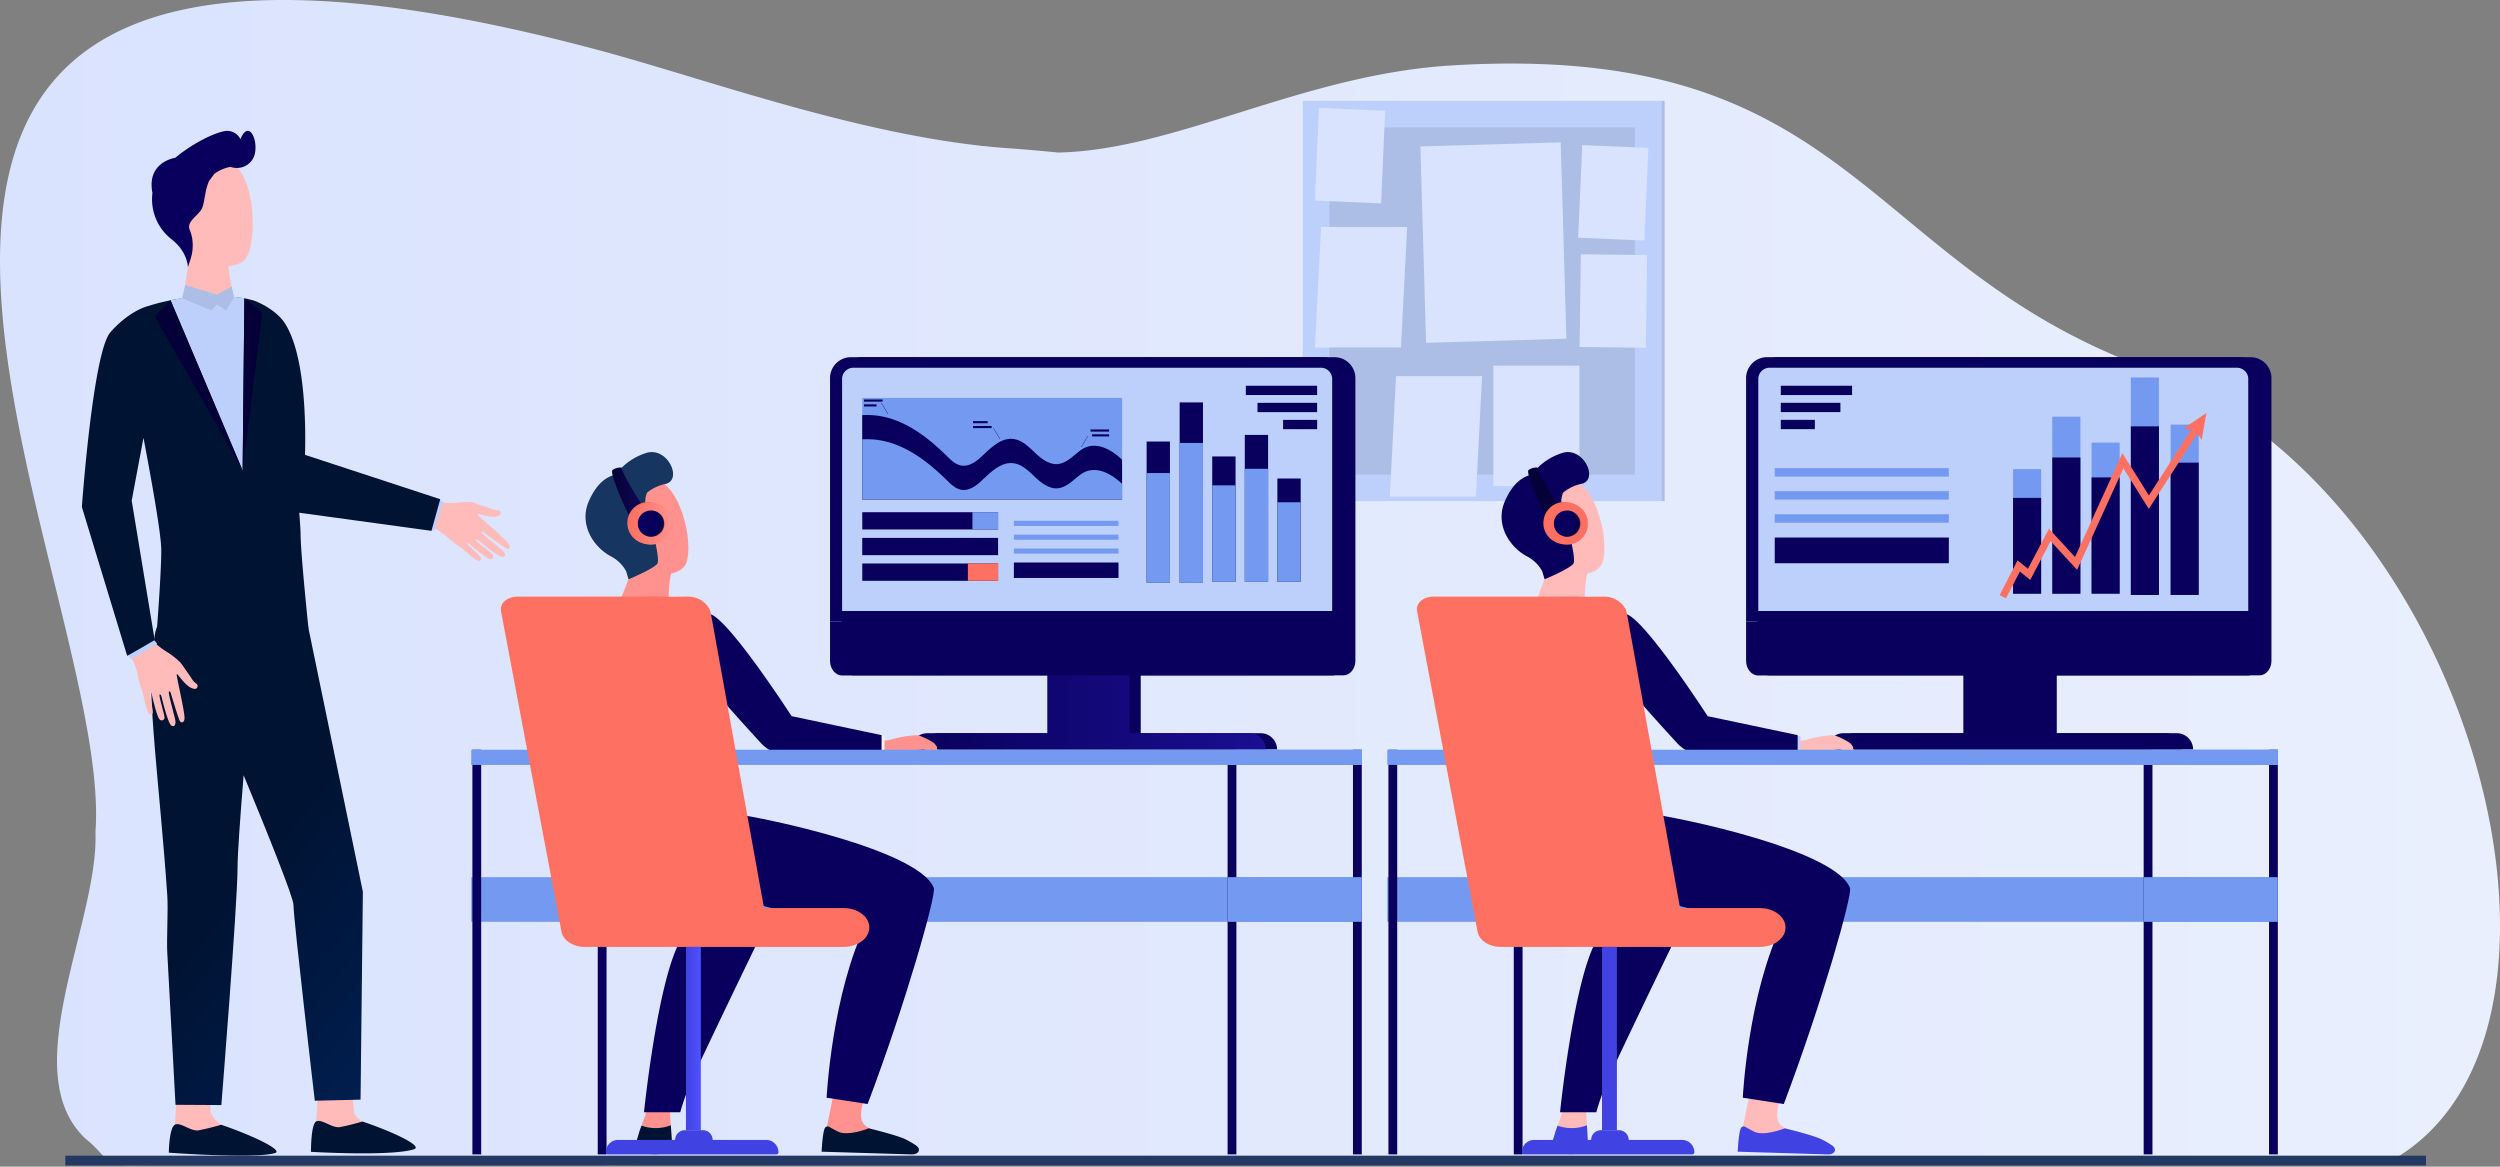 <svg width="450" height="210" fill="none" xmlns="http://www.w3.org/2000/svg">
    <rect width="100%" height="100%" fill="#808080" stroke="none"/>
    <g clip-path="url(#a)">
        <path d="M386.117 66.175C334.959 47.25 333.505 7.303 261.146 11.788c-26.851 1.666-49.422 15.21-70.679 15.671a300.85 300.85 0 0 0-9.201-.794c-25.499-1.82-54.412-12.57-73.908-17.747C-62.147-36.231 20.725 102.329 17.182 149.7c.66 16.234-14.62 43.348-1.73 55.316 3.768 2.998 3.172 4.754 7.804 4.722 24.922-.186 53.516-.372 83.57-.532a8.816 8.816 0 0 0 3.601.532c91.879-.641 228.35-1.166 320.736-1.25 39.216-23.333 13.832-120.53-45.046-142.314z" fill="url(#b)"/>
        <path d="M299.055 18.15h-64.561v72.057h64.561V18.15z" fill="#BDD0FB"/>
        <path d="M299.638 18.15h-.583v72.057h.583V18.15zM294.275 22.93h-54.996v62.492h54.996V22.93z" fill="#ADBEE6"/>
        <path d="M284.3 65.816h-15.491v21.681H284.3v-21.68z" fill="url(#c)"/>
        <path d="M250.172 89.394h15.485l1.115-21.687h-15.485l-1.115 21.687z" fill="url(#d)"/>
        <path d="M236.686 62.543h15.485l1.115-21.68H237.8l-1.114 21.68z" fill="url(#e)"/>
        <path d="m284.805 26.115-.731 16.667 11.912.522.73-16.667-11.911-.522z" fill="url(#f)"/>
        <path d="m237.414 19.42-.73 16.668 11.911.522.731-16.667-11.912-.522z" fill="url(#g)"/>
        <path d="m284.549 45.764-.221 16.681 11.922.158.221-16.681-11.922-.158z" fill="url(#h)"/>
        <path d="m280.925 25.626-25.251.731 1.024 35.345 25.252-.732-1.025-35.344z" fill="url(#i)"/>
        <path d="M155.191 64.292h85.005a3.767 3.767 0 0 1 3.774 3.774v50.844c0 1.461-.968 2.646-2.159 2.646h-36.48v10.424h21.616a2.924 2.924 0 0 1 2.066.86c.548.548.856 1.292.856 2.068h-63.876a2.924 2.924 0 0 1 2.921-2.928h21.617v-10.424h-36.948c-1.192 0-2.159-1.185-2.159-2.646V68.066a3.763 3.763 0 0 1 2.324-3.487c.457-.19.948-.287 1.443-.287z" fill="url(#j)"/>
        <path d="M166.903 131.98h21.61v-12.334h14.806v12.334h21.61a2.934 2.934 0 0 1 2.928 2.927h-63.882a2.93 2.93 0 0 1 2.928-2.927z" fill="url(#k)"/>
        <path d="M149.406 111.888V68.066a3.773 3.773 0 0 1 3.774-3.774h85.005a3.771 3.771 0 0 1 3.774 3.774v43.822h-92.553z" fill="url(#l)"/>
        <path d="M241.959 111.888v7.047c0 1.461-.968 2.646-2.159 2.646h-88.235c-1.191 0-2.159-1.185-2.159-2.646v-7.047h92.553z" fill="url(#m)"/>
        <path d="M151.578 109.985V68.181a2.01 2.01 0 0 1 .616-1.42 2.022 2.022 0 0 1 1.441-.566h84.102a2.023 2.023 0 0 1 2.056 1.986v41.804h-88.215z" fill="#BDD0FB"/>
        <path d="M212.339 104.911h4.196V72.435h-4.196v32.476z" fill="url(#n)"/>
        <path d="M218.202 104.731h4.196v-22.57h-4.196v22.57z" fill="url(#o)"/>
        <path d="M206.393 104.917h4.197V79.476h-4.197v25.441z" fill="url(#p)"/>
        <path d="M224.063 104.725h4.197V78.284h-4.197v26.441z" fill="url(#q)"/>
        <path d="M229.927 104.731h4.196V86.132h-4.196v18.599z" fill="url(#r)"/>
        <path d="M212.339 104.911h4.196V79.733h-4.196v25.178zM218.202 104.731h4.196V87.363h-4.196v17.368zM206.393 104.911h4.197V85.153h-4.197v19.758zM224.063 104.731h4.197V84.384h-4.197v20.347zM229.927 104.725h4.196V90.412h-4.196v14.313z" fill="#739AF0"/>
        <path d="M224.249 71.108h12.833v-1.672h-12.833v1.672z" fill="url(#s)"/>
        <path d="M226.351 74.184h10.731V72.51h-10.731v1.673z" fill="url(#t)"/>
        <path d="M230.957 77.253h6.131V75.58h-6.131v1.672z" fill="url(#u)"/>
        <path d="M155.211 89.9h46.769V71.633h-46.769v18.265z" fill="#739AF0"/>
        <path d="M155.203 74.715a16.497 16.497 0 0 1 2.319.058c5.01.506 9.303 3.754 12.891 7.29.775.763 1.608 1.59 2.691 1.744 1.281.185 2.511-.641 3.479-1.544 1.691-1.55 3.523-3.518 5.804-3.249 1.627.193 2.864 1.493 4.062 2.62 1.198 1.128 2.749 2.211 4.344 1.833 1.422-.333 2.479-1.5 3.652-2.377 2.633-1.973 5.676-.135 7.528 1.66v7.15h-46.77V74.714z" fill="url(#v)"/>
        <path d="M155.203 79.079a16.482 16.482 0 0 1 2.319.057c5.01.506 9.303 3.755 12.891 7.291.775.763 1.608 1.583 2.691 1.743 1.281.186 2.511-.64 3.479-1.55 1.691-1.551 3.523-3.511 5.804-3.242 1.627.192 2.864 1.492 4.062 2.62 1.198 1.127 2.749 2.21 4.344 1.832 1.422-.34 2.479-1.499 3.652-2.377 2.633-1.973 5.676-.134 7.528 1.653V89.9h-46.77V79.079z" fill="#739AF0"/>
        <path d="M196.303 77.689h3.338v-.385h-3.338v.385z" fill="url(#w)"/>
        <path d="M196.578 78.56h3.063v-.385h-3.063v.385z" fill="url(#x)"/>
        <path d="M182.496 104.033h18.836v-2.78h-18.836v2.78z" fill="url(#y)"/>
        <path d="M155.21 95.308h24.448V92.2H155.21v3.108z" fill="url(#z)"/>
        <path d="M155.21 104.546h24.448v-3.114H155.21v3.114z" fill="url(#A)"/>
        <path d="M182.496 99.65h18.836v-.922h-18.836v.922zM182.496 97.158h18.836v-.922h-18.836v.922zM182.496 94.667h18.836v-.923h-18.836v.923zM175.039 95.308h4.619V92.2h-4.619v3.108z" fill="#739AF0"/>
        <path d="M168.318 96.82h-13.115v3.107h24.455v-3.108h-11.34z" fill="url(#B)"/>
        <path d="M174.219 104.546h5.439v-3.114h-5.439v3.114z" fill="url(#C)"/>
        <path d="M177.78 75.799h-2.639v.384h2.639V75.8z" fill="url(#D)"/>
        <path d="M178.479 76.676h-3.338v.384h3.338v-.384z" fill="url(#E)"/>
        <path d="M155.518 72.294h3.337v-.384h-3.337v.384z" fill="url(#F)"/>
        <path d="M155.525 73.165h2.248v-.384h-2.248v.384z" fill="url(#G)"/>
        <path d="m194.663 80.463 1.166-1.954-.052-.032-1.166 1.96.052.026z" fill="url(#H)"/>
        <path d="m179.973 79.047-1.172-1.954.051-.032 1.172 1.954-.051.032z" fill="url(#I)"/>
        <path d="m159.803 74.523-1.166-1.954.051-.032 1.166 1.954-.051.032z" fill="url(#J)"/>
        <path d="M84.826 165.929h160.291v-8.041H84.826v8.041z" fill="#739AF0"/>
        <path d="M107.595 207.791h1.583v-72.839h-1.583v72.839z" fill="url(#K)"/>
        <path d="M243.535 207.791h1.582v-72.839h-1.582v72.839z" fill="url(#L)"/>
        <path d="M220.968 207.791h1.583v-72.839h-1.583v72.839z" fill="url(#M)"/>
        <path d="m157.799 133.127-15.94-3.845s-5.632-7.553-11.065-14.094c-1.666 1.582-2.627 4.049-4.312 5.618l11.949 13.768a2.334 2.334 0 0 0 1.704.808l16.972.403.692-2.658z" fill="url(#N)"/>
        <path d="M168.638 134.735c.167-.257-.25-.692-.563-1.019a14.125 14.125 0 0 0-2.819-1.384c-1.559.05-3.105.287-4.607.705a4.128 4.128 0 0 1-1.954.23l-1.134-.224-.737 2.742c2.762-.032 5.651.173 5.914.167.826 0 2.351-.891 2.703-1.019a2.468 2.468 0 0 1 1.544.199c.481.224 1.884.762 2.115.64.23-.121-.462-1.037-.462-1.037z" fill="url(#O)"/>
        <path d="m158.529 132.415.679.128v3.844s-.608.167-.679.109c-.07-.058 0-4.081 0-4.081z" fill="#F4F4F4"/>
        <path d="M127.45 110.497c2.864-.429 15.037 18.414 15.037 18.414l16.196 3.414v4.28l-17.702-.717h-.071a7.05 7.05 0 0 1-3.805-1.987c-3.691-4.01-11.93-13.095-12.942-15.376-1.3-3.024.423-7.592 3.287-8.028z" fill="url(#P)"/>
        <path d="M85.029 207.791h1.582v-72.839H85.03v72.839z" fill="url(#Q)"/>
        <path d="M84.826 137.694h160.291v-2.742H84.826v2.742z" fill="#739AF0"/>
        <path d="M220.969 137.694h24.154v-2.742h-24.154v2.742zM220.969 165.929h24.154v-8.041h-24.154v8.041z" fill="#739AF0"/>
        <path d="m114.682 100.368-3.203 8.098s4.164 5.171 7.303 4.966c2.627-.173 1.647-3.78 1.647-3.78s-.327-4.767.596-7.048c.922-2.281-6.343-2.236-6.343-2.236z" fill="url(#R)"/>
        <path d="M110.44 89.278c-.211-.045-.071 9.815 2.992 12.173 3.062 2.358 8.329 2.652 9.854.34 1.678-2.563-.071-12.974-4.607-15.249-4.536-2.274-8.239 2.736-8.239 2.736z" fill="url(#S)"/>
        <path d="M116.295 81.54a11.005 11.005 0 0 0-5.478 3.888c-1.415.327-3.254 1.282-4.779 4.677-1.877 4.152.641 8.227 3.844 9.995a6.535 6.535 0 0 1 2.825 2.729l.43 1.442s4.484-1.858 5.176-2.807c.692-.948-1.729-9.168-2.069-10.379a3.898 3.898 0 0 1 .243-2.421 7.695 7.695 0 0 1 3.076-1.506c3.504-.513.679-6.868-3.268-5.619z" fill="#163560"/>
        <path d="M115.859 91.348s-3.331-5.01-4.017-7.189a2.483 2.483 0 0 0-1.588.449c-.564.506 2.075 6.624 3.427 9.008l2.178-2.268z" fill="url(#T)"/>
        <path d="M113.008 93.334a3.797 3.797 0 0 0 .171 2.191 3.787 3.787 0 1 0-.171-2.191z" fill="url(#U)"/>
        <path d="M113.451 93.43a3.787 3.787 0 1 0 7.395 1.64 3.787 3.787 0 0 0-7.395-1.64z" fill="url(#V)"/>
        <path d="M114.855 93.737a2.347 2.347 0 0 0 .947 2.436 2.354 2.354 0 0 0 3.501-.983 2.346 2.346 0 0 0-.457-2.573 2.354 2.354 0 0 0-3.624.28 2.336 2.336 0 0 0-.367.84z" fill="url(#W)"/>
        <path style="mix-blend-mode:multiply" opacity=".5" d="M118.562 94.557a2.346 2.346 0 0 0-1.358-2.659c.151.002.301.019.448.052a2.343 2.343 0 0 1 1.552 1.006 2.352 2.352 0 0 1-2.564 3.58 2.251 2.251 0 0 1-.429-.14 2.352 2.352 0 0 0 2.351-1.839z" fill="url(#X)"/>
        <path d="m120.518 198.392 2.05-5.869H117.2c-.282 3.768-.385 6.311-.385 6.311l-1.364 3.844-1.41 4.6s4.562 1.179 6.958-.147l-.263-4.562-.218-4.177z" fill="url(#Y)"/>
        <path d="M120.754 202.55a7.626 7.626 0 0 1-5.279.07l-.308.82-1.159 3.844s4.619 1.147 7.047-.179l-.301-4.555z" fill="#001333"/>
        <path d="M155.73 197.329s-1.493 3.536-.25 4.997c1.243 1.461 6.407 2.909 7.048 3.703.388.393.616.916.64 1.467l-14.473-.41.16-4.357 1.333-6.56 5.542 1.16z" fill="url(#Z)"/>
        <path d="M156.376 203.095s-3.723 1.493-5.517.602c-1.793-.89-1.742-1.134-2.261-.8-.519.333-.711 4.408-.711 4.408l16.279.493c1.134 0 1.705-.852.788-1.57a13.884 13.884 0 0 0-1.774-1.051c-1.275-.749-6.804-2.082-6.804-2.082z" fill="#001333"/>
        <path d="M129.802 146.279c1.62-.442 35.538 6.099 38.286 13.576.449 1.217-4.965 20.502-11.916 38.87l-7.381-1.134s.929-18.842 7.272-31.656c-3.742.929-23.961-3.203-27.665-6.535-4.747-4.241-.217-12.685 1.404-13.121z" fill="url(#aa)"/>
        <path d="M136.663 168.953s-10.404 21.444-12.077 25.371a41.856 41.856 0 0 0-2.146 5.888h-6.522s2.511-24.5 6.759-31.259 13.986 0 13.986 0z" fill="url(#ab)"/>
        <path d="m123.854 107.39-25.627.192c-1.954 0-3.3 1.39-2.992 3.075l9.642 53.478c.308 1.678 2.14 3.036 4.101 3.017l25.627-.186c1.96 0 3.299-1.396 2.998-3.081l-9.648-53.471c-.308-1.685-2.14-3.037-4.101-3.024z" fill="url(#ac)"/>
        <path d="M151.84 163.45h-18.894l-10.039-53.388c-.289-1.473-2.108-2.671-4.069-2.671H93.211c-1.96 0-3.312 1.198-3.024 2.671l10.892 57.713c.288 1.473 2.108 2.671 4.068 2.671h46.693c2.562 0 4.638-1.563 4.638-3.498 0-1.935-2.076-3.498-4.638-3.498z" fill="url(#ad)"/>
        <path d="M126.149 170.446h-2.678v32.995h2.678v-32.995z" fill="url(#ae)"/>
        <path d="M111.266 205.184h26.633a2.224 2.224 0 0 1 2.223 2.223.377.377 0 0 1-.115.274.383.383 0 0 1-.276.11h-30.298a.386.386 0 0 1-.272-.112.386.386 0 0 1-.112-.272 2.218 2.218 0 0 1 2.217-2.223z" fill="url(#af)"/>
        <path d="M123.267 203.44h3.261a1.734 1.734 0 0 1 1.615 1.075 1.743 1.743 0 0 1-.379 1.905 1.747 1.747 0 0 1-1.236.512h-3.261a1.75 1.75 0 0 1-1.237-2.983 1.749 1.749 0 0 1 1.237-.509z" fill="url(#ag)"/>
        <path d="M320.082 64.292h85.005a3.771 3.771 0 0 1 3.774 3.774v50.844c0 1.461-.968 2.646-2.16 2.646h-36.48v10.424h21.617a2.926 2.926 0 0 1 2.921 2.928h-63.875a2.923 2.923 0 0 1 2.908-2.928h21.617v-10.424h-36.942c-1.192 0-2.153-1.185-2.153-2.646V68.066a3.77 3.77 0 0 1 3.768-3.774z" fill="url(#ah)"/>
        <path d="M331.793 131.98h21.61v-12.334h14.806v12.334h21.61a2.925 2.925 0 0 1 2.922 2.927h-63.876a2.934 2.934 0 0 1 2.928-2.927z" fill="url(#ai)"/>
        <path d="M314.297 111.888V68.066a3.772 3.772 0 0 1 3.773-3.774h85.006a3.773 3.773 0 0 1 3.773 3.774v43.822h-92.552z" fill="url(#aj)"/>
        <path d="M406.83 111.888v7.047c0 1.461-.967 2.646-2.159 2.646h-88.215c-1.192 0-2.159-1.185-2.159-2.646v-7.047h92.533z" fill="url(#ak)"/>
        <path d="M316.494 109.985V68.181a2.022 2.022 0 0 1 2.057-1.986h84.076a2.026 2.026 0 0 1 2.057 1.986v41.804h-88.19z" fill="#BDD0FB"/>
        <path d="M333.376 69.436h-12.833v1.673h12.833v-1.672z" fill="url(#al)"/>
        <path d="M331.274 72.506h-10.731v1.672h10.731v-1.672z" fill="url(#am)"/>
        <path d="M326.674 75.574h-6.131v1.672h6.131v-1.672z" fill="url(#an)"/>
        <path d="M319.453 101.381h31.336v-4.626h-31.336v4.626z" fill="url(#ao)"/>
        <path d="M319.453 94.09h31.336v-1.531h-31.336v1.53zM319.453 89.939h31.336v-1.532h-31.336v1.532zM319.453 85.786h31.336v-1.531h-31.336v1.531zM249.716 165.929h160.292v-8.041H249.716v8.041z" fill="#739AF0"/>
        <path d="M272.48 207.791h1.582v-72.839h-1.582v72.839z" fill="url(#ap)"/>
        <path d="M408.425 207.791h1.583v-72.839h-1.583v72.839z" fill="url(#aq)"/>
        <path d="M385.861 207.791h1.582v-72.839h-1.582v72.839z" fill="url(#ar)"/>
        <path d="m322.689 133.127-15.94-3.845s-5.631-7.553-11.064-14.094c-1.666 1.582-2.627 4.049-4.312 5.618l11.942 13.768a2.356 2.356 0 0 0 1.711.808l16.972.403.691-2.658z" fill="url(#as)"/>
        <path d="M333.531 134.735c.166-.257-.25-.692-.564-1.019a14.099 14.099 0 0 0-2.819-1.384c-1.558.05-3.105.287-4.606.705a4.13 4.13 0 0 1-1.954.23l-1.134-.224-.737 2.742c2.761-.032 5.651.173 5.913.167.827 0 2.351-.891 2.704-1.019a2.47 2.47 0 0 1 1.544.199c.48.224 1.877.762 2.114.64.237-.121-.461-1.037-.461-1.037z" fill="url(#at)"/>
        <path d="m323.42 132.415.679.128v3.844s-.609.167-.679.109c-.07-.058 0-4.081 0-4.081z" fill="#BDD0FB"/>
        <path d="M292.341 110.497c2.864-.429 15.037 18.414 15.037 18.414l16.196 3.414v4.28l-17.702-.717h-.07a7.047 7.047 0 0 1-3.793-1.987c-3.69-4.01-11.929-13.095-12.942-15.376-1.313-3.024.404-7.592 3.274-8.028z" fill="url(#au)"/>
        <path d="M249.916 207.791h1.582v-72.839h-1.582v72.839z" fill="url(#av)"/>
        <path d="M249.716 137.694h160.292v-2.742H249.716v2.742z" fill="#739AF0"/>
        <path d="M385.861 137.694h24.147v-2.742h-24.147v2.742zM385.861 165.929h24.147v-8.041h-24.147v8.041z" fill="#739AF0"/>
        <path d="m279.578 100.368-3.203 8.098s4.164 5.171 7.297 4.966c2.634-.173 1.653-3.78 1.653-3.78s-.326-4.767.596-7.048c.923-2.281-6.343-2.236-6.343-2.236z" fill="url(#aw)"/>
        <path d="M275.331 89.278c-.212-.045-.071 9.815 2.992 12.173 3.062 2.358 8.328 2.652 9.853.34 1.672-2.563-.07-12.974-4.606-15.249-4.536-2.274-8.239 2.736-8.239 2.736z" fill="url(#ax)"/>
        <path d="M281.186 81.54a11.001 11.001 0 0 0-5.478 3.888c-1.416.327-3.255 1.282-4.779 4.677-1.878 4.152.64 8.227 3.844 9.995a6.54 6.54 0 0 1 2.825 2.729l.429 1.442s4.485-1.858 5.177-2.807c.692-.948-1.736-9.168-2.069-10.379a3.89 3.89 0 0 1 .243-2.421 7.685 7.685 0 0 1 3.082-1.532c3.498-.487.673-6.842-3.274-5.593z" fill="url(#ay)"/>
        <path d="M280.751 91.348s-3.332-5.01-4.023-7.189a2.49 2.49 0 0 0-1.589.449c-.558.506 2.082 6.624 3.434 9.008l2.178-2.268z" fill="url(#az)"/>
        <path d="M277.899 93.334a3.788 3.788 0 0 0 3.619 4.6 3.785 3.785 0 0 0 .898-7.483 3.78 3.78 0 0 0-4.517 2.883z" fill="url(#aA)"/>
        <path d="M278.342 93.43a3.78 3.78 0 0 0 .169 2.196 3.78 3.78 0 0 0 3.456 2.41 3.788 3.788 0 1 0-3.625-4.606z" fill="url(#aB)"/>
        <path d="M279.745 93.737a2.355 2.355 0 0 0 .948 2.436 2.35 2.35 0 1 0 1.852-4.224 2.347 2.347 0 0 0-2.8 1.788z" fill="url(#aC)"/>
        <path style="mix-blend-mode:multiply" opacity=".5" d="M283.448 94.557a2.344 2.344 0 0 0-1.351-2.659c.15.002.301.02.448.052a2.356 2.356 0 0 1 1.91 1.88 2.344 2.344 0 0 1-.399 1.805 2.347 2.347 0 0 1-2.523.902 2.228 2.228 0 0 1-.429-.141 2.346 2.346 0 0 0 2.344-1.839z" fill="url(#aD)"/>
        <path d="m285.409 198.392 2.043-5.869h-5.362a202.333 202.333 0 0 0-.384 6.311l-1.365 3.844-1.384 4.587s4.562 1.179 6.958-.147l-.269-4.562-.237-4.164z" fill="url(#aE)"/>
        <path d="M285.647 202.55a7.646 7.646 0 0 1-5.286.07l-.301.82-1.16 3.844s4.62 1.147 7.016-.179l-.269-4.555z" fill="url(#aF)"/>
        <path d="M320.621 197.329s-1.493 3.536-.25 4.997c1.243 1.461 6.406 2.909 7.047 3.703.389.393.617.916.641 1.467l-14.473-.41.16-4.357 1.333-6.56 5.542 1.16z" fill="url(#aG)"/>
        <path d="M321.268 203.095s-3.722 1.493-5.516.602c-1.794-.89-1.743-1.134-2.262-.8-.519.333-.711 4.408-.711 4.408l16.28.493c1.134 0 1.704-.852.788-1.57a13.896 13.896 0 0 0-1.775-1.051c-1.275-.749-6.804-2.082-6.804-2.082z" fill="url(#aH)"/>
        <path d="M294.712 146.279c1.621-.442 35.538 6.099 38.287 13.576.448 1.217-4.972 20.502-11.917 38.87l-7.38-1.134s.909-18.842 7.278-31.656c-3.742.929-23.962-3.203-27.671-6.535-4.748-4.241-.237-12.685 1.403-13.121z" fill="url(#aI)"/>
        <path d="M301.547 168.953s-10.398 21.444-12.076 25.371a42.046 42.046 0 0 0-2.14 5.888h-6.522s2.511-24.5 6.752-31.259c4.242-6.759 13.986 0 13.986 0z" fill="url(#aJ)"/>
        <path d="m288.747 107.39-25.627.192c-1.954 0-3.3 1.39-2.992 3.075l9.642 53.478c.308 1.678 2.14 3.036 4.094 3.017l25.627-.186c1.961 0 3.3-1.396 2.998-3.081l-9.648-53.471c-.301-1.685-2.134-3.037-4.094-3.024z" fill="url(#aK)"/>
        <path d="M316.745 163.45h-18.906l-10.04-53.388c-.288-1.473-2.114-2.671-4.068-2.671h-25.627c-1.961 0-3.313 1.198-3.024 2.671l10.891 57.713c.289 1.473 2.108 2.671 4.062 2.671h46.725c2.563 0 4.638-1.563 4.638-3.498 0-1.935-2.088-3.498-4.651-3.498z" fill="url(#aL)"/>
        <path d="M291.041 170.446h-2.678v32.995h2.678v-32.995z" fill="url(#aM)"/>
        <path d="M276.131 205.184h26.633a2.222 2.222 0 0 1 2.223 2.223.388.388 0 0 1-.391.384h-30.272a.39.39 0 0 1-.39-.384 2.22 2.22 0 0 1 2.197-2.223z" fill="url(#aN)"/>
        <path d="M288.151 203.44h3.267a1.745 1.745 0 0 1 1.235 2.979 1.746 1.746 0 0 1-1.235.513h-3.267a1.743 1.743 0 0 1-1.232-2.981 1.742 1.742 0 0 1 1.232-.511z" fill="url(#aO)"/>
        <path d="M388.61 67.95h-5.061v39.139h5.061V67.95zM381.542 79.668h-5.062v27.203h5.062V79.668zM395.772 76.427h-5.061v30.663h5.061V76.427zM374.475 75.004h-5.061v31.867h5.061V75.004zM367.409 84.447h-5.061v22.418h5.061V84.447z" fill="#739AF0"/>
        <path d="M388.61 76.746h-5.061v30.343h5.061V76.746z" fill="url(#aP)"/>
        <path d="M381.542 85.934h-5.062v20.931h5.062V85.934z" fill="url(#aQ)"/>
        <path d="M395.772 83.275h-5.061v23.814h5.061V83.275z" fill="url(#aR)"/>
        <path d="M374.475 82.346h-5.061v24.525h5.061V82.346z" fill="url(#aS)"/>
        <path d="M367.409 89.618h-5.061v17.254h5.061V89.618z" fill="url(#aT)"/>
        <path d="m361.073 107.71-1.147-.596 3.235-6.24 1.865 1.512 3.786-7.214 4.696 5.094 8.521-18.702 4.773 7.624 8.662-13.46 1.089.698-9.77 15.178-4.574-7.31-8.329 18.284-4.773-5.176-3.671 6.983-1.858-1.505-2.505 4.83z" fill="url(#aU)"/>
        <path d="m396.31 79.175-1.172-1.724-2.05-.352 4.075-2.78-.853 4.856z" fill="url(#aV)"/>
        <path d="m48.582 73.613 5.875 2.723-.48 6.689c7.764 3.395 19.098 6.182 19.098 6.182s1.063.276 2.454.526l3.786.672a10.85 10.85 0 0 0 2.999.058c.845-.083 2.306-.224 2.915 0 .378.154 1.428.513 1.992.711.564.199 1.224.397 1.512.538.296.084.602.126.91.122a.507.507 0 0 1 .32.884 2.197 2.197 0 0 1-1.345.282c-1.096 0-2.717-.64-2.71-.468.006.174 2.249 2.09 2.492 2.326.243.237 2.832 2.48 3.203 3.082.372.602.045.929-.346.826-.39-.102-4.151-2.928-4.151-2.928s-.487-.358-.461-.032c.025.327 3.478 2.91 3.92 3.39.443.48.513 1.012-.102 1.057-.75.051-4.267-2.935-4.267-2.935s-.448-.365-.525-.128c-.077.237 2.896 2.384 3.069 2.71a.488.488 0 0 1-.551.724c-.673-.089-3.787-2.787-3.787-2.787s-.294-.134-.282.052c.013.185 2.416 2.197 2.499 2.62a.325.325 0 0 1-.243.416c-.641.295-2.704-1.992-3.966-2.735-1.263-.743-2.326-2.185-3.921-2.915a17.304 17.304 0 0 0-4.26-.93l-3.473-.307c-11.257-1.05-26.146-2.8-25.5-6.483.308-1.859 2.224-10.034 3.326-13.942z" fill="url(#aW)"/>
        <path d="m57.27 195.817-.34 6.106c-.122.775-.64 2.684-.64 3.389 0 2.64 11.531-2.242 8.969-3.415-.237-.109-1.461-.909-1.538-1.806-.122-1.384-.423-4.19-.423-4.19l-6.029-.084z" fill="url(#aX)"/>
        <path d="M65.239 201.872a42.016 42.016 0 0 1-4.094 1.012c-1.39.198-3.203-1.499-4.203-1.045-1 .455-.967 5.491-.967 5.491s14.466.865 18.58-.474c1.588-.557-3.774-3.12-9.316-4.984z" fill="#001333"/>
        <path d="M78.874 89.939c.077 0 .954.288.954.288l-1.665 5.292-1.057-.186 1.768-5.394z" fill="#BDD0FB"/>
        <path d="M31.834 196.4s-.333 6.093-.34 6.106c-.122.775-.64 2.684-.64 3.389 0 2.64 11.532-2.242 8.969-3.415-.23-.102-1.826-1.505-1.922-2.402-.115-1.39-.051-3.594-.051-3.594l-6.016-.084z" fill="url(#aY)"/>
        <path d="M39.811 202.454a41.282 41.282 0 0 1-4.1 1.012c-1.39.199-3.204-1.499-4.197-1.038-1.082.5-1.127 5.055-1.127 5.055s15.466 1.141 19.105.071c1.634-.481-4.139-3.216-9.68-5.1z" fill="#001333"/>
        <path d="m55.393 112.458-5.094.09-4.062.481c-1.704-.577-10.635-1.282-17.445-.641-1.032.102-1.083 3.735-1.282 4.875-1.204 7.106 1.32 24.968 2.602 43.938.179 2.64-.141 7.784 0 10.328.884 16.273 1.48 27.331 1.48 27.331l8.252.052s2.915-36.289 2.915-42.772c0-2.377.48-9.079 1.095-16.6 4.485 10.834 8.97 22.046 8.97 23.321 0 2.562 3.844 35.269 3.844 35.269l8.232-.192.417-37.422-9.924-48.058z" fill="url(#aZ)"/>
        <path d="m34.333 44.623-1.41 9.392s5.126 11.186 8.214 10.251c2.563-.814.993-10.712.993-10.712s-1.403-5.311-.98-7.97c.423-2.659-6.817-.961-6.817-.961z" fill="url(#ba)"/>
        <path d="M33.14 31.335c-.205-.07-1.64 10.7 1.083 13.666 2.723 2.966 8.06 3.934 9.937 1.595 2.102-2.563 2-14.159-2.236-17.208-4.235-3.05-8.783 1.947-8.783 1.947z" fill="url(#bb)"/>
        <path d="M36.211 39.479c0 1.313-.57 2.39-1.32 2.403-.75.012-1.377-1.045-1.396-2.358-.02-1.314.563-2.39 1.32-2.403.755-.013 1.37 1.038 1.396 2.358z" fill="url(#bc)"/>
        <path d="M43.277 25.057a2.62 2.62 0 0 0-2.966-1.43c-2.249.462-5.978 2.448-8.765 4.774 0 0-4.863.692-4.196 5.766 0 .205.057.39.09.557a9.123 9.123 0 0 0 3.427 8.33c2.986 2.338 2.947 5.048 2.947 5.048l.468-1.41a7.944 7.944 0 0 0 .372-3.286 6.549 6.549 0 0 0-.48-1.974c-.718-1.556 1.543-2.594 2.171-3.895.493-1 .513-3.28 1.281-4.933l.923-1.282a6.771 6.771 0 0 1 2.947-1.28 3.376 3.376 0 0 0 3.991-1.398c1.455-2.377-.531-7.688-2.21-3.587z" fill="url(#bd)"/>
        <path d="M23.66 118.526a1.417 1.417 0 0 1-.122-.282c-.949-3.204-7.804-26.806-7.823-28.075 0-1.14 3.536-25.044 3.536-25.044l7.08 4.004-3.312 20.355c.134 1.025 3.293 19.931 3.293 19.931s.487 3.479.897 5.516c.352.385.692.75.98 1.045a12.38 12.38 0 0 0 1.922 1.403c.87.551 1.678 1.196 2.409 1.922.295.397.884 1.236 1.23 1.742.346.507.775 1.096.929 1.384.195.247.426.463.685.641a.526.526 0 0 1-.288.942 2.308 2.308 0 0 1-1.281-.596c-.91-.686-1.877-2.217-1.974-2.076-.096.141.583 3.133.641 3.479.058.346.827 3.844.75 4.555-.077.711-.532.801-.801.474-.27-.326-1.647-5.01-1.647-5.01s-.179-.602-.358-.32c-.18.282 1.095 4.587 1.166 5.26.07.673-.199 1.16-.737.82-.64-.423-1.743-5.125-1.743-5.125s-.147-.583-.359-.436c-.211.147.936 3.786.878 4.164a.503.503 0 0 1-.36.45.5.5 0 0 1-.543-.187c-.506-.493-1.435-4.671-1.435-4.671s-.16-.294-.27-.134c-.108.16.641 3.338.468 3.735a.35.35 0 0 1-.19.202.348.348 0 0 1-.277-.003c-.712-.148-1.02-3.332-1.609-4.741-.589-1.41-.582-3.255-1.467-4.857l-.269-.467z" fill="url(#be)"/>
        <path d="m23.05 117.949.52.724 4.721-2.825-.743-.846-4.497 2.947z" fill="#BDD0FB"/>
        <path d="m79.244 89.855-24.346-7.983c.129-4.113.257-18.227-3.844-24-1.28-1.781-3.844-3.274-5.58-3.844h-.096c-.14-.045-.282-.09-.416-.122-.07 0-.141-.038-.212-.057-3.844-.859-12-.141-12-.141a37.352 37.352 0 0 0-6.118 1.39c-.039 0-3.351.807-6.772 4.722-3.133 3.581-5.126 31.431-5.126 31.431l8.15 26.781c.154 0 4.959-2.826 4.959-2.826l-4.14-25.095 2.122-11.308c1.64 8.65 3.203 17.529 3.203 20.2 0 4.377-.814 14.672-.814 14.672s19.317 2.653 27.312-.557c0 0-1.422-13.627-1.422-16.985 0-.583-.09-1.96-.237-3.844l23.795 3.261 1.582-5.695z" fill="url(#bf)"/>
        <path d="m31.834 55.374.942-1.691 9.354-.16 1.544 7.002s-1.198 4.12-1.544 4.613c-.346.493-3.915 1.557-5.343.743-1.429-.814-5.459-2.806-5.459-4.645 0-1.838.506-5.862.506-5.862z" fill="#001333"/>
        <path d="m30.693 54.035 12.98 30.656.314-31.009-2.05-.282-9.149.218-2.095.417z" fill="#BDD0FB"/>
        <path d="m32.777 53.682.551-2.383 5.715 1.73 2.646-1.423.442 1.916-1.416 2.358-1.672-1.07-.98 1.07-5.286-2.198z" fill="#ADBEE6"/>
        <path d="m30.694 54.035-2.838 2.966 15.818 27.69 3.575-28.4-3.261-2.608-.314 31.009-12.98-30.657z" fill="url(#bg)"/>
        <path d="M11.756 209.797H436.68v-1.781H11.756v1.781z" fill="#233862"/>
    </g>
    <defs>
        <linearGradient id="b" x1="-.001" y1="104.853" x2="449.999" y2="104.853" gradientUnits="userSpaceOnUse">
            <stop stop-color="#DAE3FE"/>
            <stop offset="1" stop-color="#E9EFFD"/>
        </linearGradient>
        <linearGradient id="c" x1="6768.65" y1="2659.9" x2="7143.08" y2="2659.9" gradientUnits="userSpaceOnUse">
            <stop stop-color="#DAE3FE"/>
            <stop offset="1" stop-color="#E9EFFD"/>
        </linearGradient>
        <linearGradient id="d" x1="6732.11" y1="2726.53" x2="7162.22" y2="2726.53" gradientUnits="userSpaceOnUse">
            <stop stop-color="#DAE3FE"/>
            <stop offset="1" stop-color="#E9EFFD"/>
        </linearGradient>
        <linearGradient id="e" x1="6369.21" y1="1790.48" x2="6799.31" y2="1790.48" gradientUnits="userSpaceOnUse">
            <stop stop-color="#DAE3FE"/>
            <stop offset="1" stop-color="#E9EFFD"/>
        </linearGradient>
        <linearGradient id="f" x1="7679.41" y1="674.733" x2="8008.57" y2="674.733" gradientUnits="userSpaceOnUse">
            <stop stop-color="#DAE3FE"/>
            <stop offset="1" stop-color="#E9EFFD"/>
        </linearGradient>
        <linearGradient id="g" x1="6397.95" y1="543.33" x2="6727.11" y2="543.33" gradientUnits="userSpaceOnUse">
            <stop stop-color="#DAE3FE"/>
            <stop offset="1" stop-color="#E9EFFD"/>
        </linearGradient>
        <linearGradient id="h" x1="7685.91" y1="1056.56" x2="8002.06" y2="1056.56" gradientUnits="userSpaceOnUse">
            <stop stop-color="#DAE3FE"/>
            <stop offset="1" stop-color="#E9EFFD"/>
        </linearGradient>
        <linearGradient id="i" x1="10337.5" y1="2435.7" x2="11373.5" y2="2435.7" gradientUnits="userSpaceOnUse">
            <stop stop-color="#DAE3FE"/>
            <stop offset="1" stop-color="#E9EFFD"/>
        </linearGradient>
        <linearGradient id="j" x1="151.424" y1="99.6" x2="243.97" y2="99.6" gradientUnits="userSpaceOnUse">
            <stop offset=".01" stop-color="#09005D"/>
            <stop offset="1" stop-color="#09005D"/>
        </linearGradient>
        <linearGradient id="k" x1="163.975" y1="127.277" x2="227.857" y2="127.277" gradientUnits="userSpaceOnUse">
            <stop stop-color="#09005D"/>
            <stop offset="1" stop-color="#1A0F91"/>
        </linearGradient>
        <linearGradient id="l" x1="21732.6" y1="6608.27" x2="35102.8" y2="6608.27" gradientUnits="userSpaceOnUse">
            <stop stop-color="#09005D"/>
            <stop offset="1" stop-color="#1A0F91"/>
        </linearGradient>
        <linearGradient id="m" x1="21732.6" y1="1877.84" x2="35102.8" y2="1877.84" gradientUnits="userSpaceOnUse">
            <stop stop-color="#09005D"/>
            <stop offset="1" stop-color="#1A0F91"/>
        </linearGradient>
        <linearGradient id="n" x1="1616.93" y1="3744.17" x2="1616.93" y2="5390.38" gradientUnits="userSpaceOnUse">
            <stop stop-color="#09005D"/>
            <stop offset="1" stop-color="#1A0F91"/>
        </linearGradient>
        <linearGradient id="o" x1="1661.2" y1="2976.68" x2="1661.2" y2="3771.86" gradientUnits="userSpaceOnUse">
            <stop stop-color="#09005D"/>
            <stop offset="1" stop-color="#1A0F91"/>
        </linearGradient>
        <linearGradient id="p" x1="1572" y1="3235.22" x2="1572" y2="4245.49" gradientUnits="userSpaceOnUse">
            <stop stop-color="#09005D"/>
            <stop offset="1" stop-color="#1A0F91"/>
        </linearGradient>
        <linearGradient id="q" x1="1705.46" y1="3309.36" x2="1705.46" y2="4400.57" gradientUnits="userSpaceOnUse">
            <stop stop-color="#09005D"/>
            <stop offset="1" stop-color="#1A0F91"/>
        </linearGradient>
        <linearGradient id="r" x1="1749.72" y1="2586.38" x2="1749.72" y2="3126.49" gradientUnits="userSpaceOnUse">
            <stop stop-color="#09005D"/>
            <stop offset="1" stop-color="#1A0F91"/>
        </linearGradient>
        <linearGradient id="s" x1="4715.98" y1="252.857" x2="4973.02" y2="252.857" gradientUnits="userSpaceOnUse">
            <stop stop-color="#09005D"/>
            <stop offset="1" stop-color="#1A0F91"/>
        </linearGradient>
        <linearGradient id="t" x1="4017.86" y1="263.937" x2="4197.5" y2="263.937" gradientUnits="userSpaceOnUse">
            <stop stop-color="#09005D"/>
            <stop offset="1" stop-color="#1A0F91"/>
        </linearGradient>
        <linearGradient id="u" x1="2441.15" y1="275.016" x2="2499.82" y2="275.016" gradientUnits="userSpaceOnUse">
            <stop stop-color="#09005D"/>
            <stop offset="1" stop-color="#1A0F91"/>
        </linearGradient>
        <linearGradient id="v" x1="13192.2" y1="1847.16" x2="13192.2" y2="2207.73" gradientUnits="userSpaceOnUse">
            <stop stop-color="#09005D"/>
            <stop offset="1" stop-color="#1A0F91"/>
        </linearGradient>
        <linearGradient id="w" x1="1219.05" y1="123.791" x2="1236.44" y2="123.791" gradientUnits="userSpaceOnUse">
            <stop stop-color="#09005D"/>
            <stop offset="1" stop-color="#1A0F91"/>
        </linearGradient>
        <linearGradient id="x" x1="1136.2" y1="125.208" x2="1150.87" y2="125.208" gradientUnits="userSpaceOnUse">
            <stop stop-color="#09005D"/>
            <stop offset="1" stop-color="#1A0F91"/>
        </linearGradient>
        <linearGradient id="y" x1="5548.11" y1="546.76" x2="6101.7" y2="546.76" gradientUnits="userSpaceOnUse">
            <stop stop-color="#09005D"/>
            <stop offset="1" stop-color="#1A0F91"/>
        </linearGradient>
        <linearGradient id="z" x1="6077.8" y1="546.921" x2="7010.99" y2="546.921" gradientUnits="userSpaceOnUse">
            <stop stop-color="#09005D"/>
            <stop offset="1" stop-color="#1A0F91"/>
        </linearGradient>
        <linearGradient id="A" x1="6077.8" y1="601.958" x2="7010.99" y2="601.958" gradientUnits="userSpaceOnUse">
            <stop stop-color="#09005D"/>
            <stop offset="1" stop-color="#1A0F91"/>
        </linearGradient>
        <linearGradient id="B" x1="6079.36" y1="573.914" x2="7012.79" y2="573.914" gradientUnits="userSpaceOnUse">
            <stop stop-color="#09005D"/>
            <stop offset="1" stop-color="#1A0F91"/>
        </linearGradient>
        <linearGradient id="C" x1="174.212" y1="102.989" x2="179.658" y2="102.989" gradientUnits="userSpaceOnUse">
            <stop offset=".03" stop-color="#FE7062"/>
            <stop offset="1" stop-color="#FE7062"/>
        </linearGradient>
        <linearGradient id="D" x1="896.729" y1="121.395" x2="907.604" y2="121.395" gradientUnits="userSpaceOnUse">
            <stop stop-color="#09005D"/>
            <stop offset="1" stop-color="#1A0F91"/>
        </linearGradient>
        <linearGradient id="E" x1="1087.64" y1="122.797" x2="1104.99" y2="122.797" gradientUnits="userSpaceOnUse">
            <stop stop-color="#09005D"/>
            <stop offset="1" stop-color="#1A0F91"/>
        </linearGradient>
        <linearGradient id="F" x1="965.776" y1="115.159" x2="983.166" y2="115.159" gradientUnits="userSpaceOnUse">
            <stop stop-color="#09005D"/>
            <stop offset="1" stop-color="#1A0F91"/>
        </linearGradient>
        <linearGradient id="G" x1="701.387" y1="116.576" x2="709.28" y2="116.576" gradientUnits="userSpaceOnUse">
            <stop stop-color="#09005D"/>
            <stop offset="1" stop-color="#1A0F91"/>
        </linearGradient>
        <linearGradient id="H" x1="564.378" y1="324.834" x2="566.691" y2="324.834" gradientUnits="userSpaceOnUse">
            <stop stop-color="#09005D"/>
            <stop offset="1" stop-color="#1A0F91"/>
        </linearGradient>
        <linearGradient id="I" x1="520.309" y1="319.03" x2="522.647" y2="319.03" gradientUnits="userSpaceOnUse">
            <stop stop-color="#09005D"/>
            <stop offset="1" stop-color="#1A0F91"/>
        </linearGradient>
        <linearGradient id="J" x1="460.052" y1="300.48" x2="462.365" y2="300.48" gradientUnits="userSpaceOnUse">
            <stop stop-color="#09005D"/>
            <stop offset="1" stop-color="#1A0F91"/>
        </linearGradient>
        <linearGradient id="K" x1="107.595" y1="171.375" x2="109.178" y2="171.375" gradientUnits="userSpaceOnUse">
            <stop offset=".01" stop-color="#09005D"/>
            <stop offset="1" stop-color="#09005D"/>
        </linearGradient>
        <linearGradient id="L" x1="845.093" y1="19618.6" x2="849.001" y2="19618.6" gradientUnits="userSpaceOnUse">
            <stop offset=".01" stop-color="#09005D"/>
            <stop offset="1" stop-color="#09005D"/>
        </linearGradient>
        <linearGradient id="M" x1="766.769" y1="19618.6" x2="770.678" y2="19618.6" gradientUnits="userSpaceOnUse">
            <stop offset=".01" stop-color="#09005D"/>
            <stop offset="1" stop-color="#09005D"/>
        </linearGradient>
        <linearGradient id="N" x1="126.482" y1="125.49" x2="157.799" y2="125.49" gradientUnits="userSpaceOnUse">
            <stop stop-color="#FF928E"/>
            <stop offset="1" stop-color="#FEB3B1"/>
        </linearGradient>
        <linearGradient id="O" x1="3173.12" y1="890.211" x2="3410.2" y2="890.211" gradientUnits="userSpaceOnUse">
            <stop stop-color="#FF928E"/>
            <stop offset="1" stop-color="#FEB3B1"/>
        </linearGradient>
        <linearGradient id="P" x1="6875.24" y1="5146.48" x2="8782.67" y2="5146.48" gradientUnits="userSpaceOnUse">
            <stop stop-color="#09005D"/>
            <stop offset="1" stop-color="#1A0F91"/>
        </linearGradient>
        <linearGradient id="Q" x1="295.031" y1="19618.6" x2="298.939" y2="19618.6" gradientUnits="userSpaceOnUse">
            <stop offset=".01" stop-color="#09005D"/>
            <stop offset="1" stop-color="#09005D"/>
        </linearGradient>
        <linearGradient id="R" x1="1786.97" y1="2281.14" x2="1931.57" y2="2281.14" gradientUnits="userSpaceOnUse">
            <stop stop-color="#FF928E"/>
            <stop offset="1" stop-color="#FEB3B1"/>
        </linearGradient>
        <linearGradient id="S" x1="2442.5" y1="2661.59" x2="2728.53" y2="2661.59" gradientUnits="userSpaceOnUse">
            <stop stop-color="#FF928E"/>
            <stop offset="1" stop-color="#FEB3B1"/>
        </linearGradient>
        <linearGradient id="T" x1="110.177" y1="88.888" x2="115.859" y2="88.888" gradientUnits="userSpaceOnUse">
            <stop stop-color="#060038"/>
            <stop offset="1" stop-color="#0F0957"/>
        </linearGradient>
        <linearGradient id="U" x1="1447.63" y1="1203.19" x2="1537.22" y2="1203.19" gradientUnits="userSpaceOnUse">
            <stop offset=".03" stop-color="#FE7062"/>
            <stop offset="1" stop-color="#FE7062"/>
        </linearGradient>
        <linearGradient id="V" x1="113.362" y1="94.244" x2="120.934" y2="94.244" gradientUnits="userSpaceOnUse">
            <stop stop-color="#FE7062"/>
            <stop offset="1" stop-color="#FF928E"/>
        </linearGradient>
        <linearGradient id="W" x1="957.41" y1="783.823" x2="991.927" y2="783.823" gradientUnits="userSpaceOnUse">
            <stop stop-color="#09005D"/>
            <stop offset="1" stop-color="#1A0F91"/>
        </linearGradient>
        <linearGradient id="X" x1="731.505" y1="786.128" x2="748.906" y2="786.128" gradientUnits="userSpaceOnUse">
            <stop stop-color="#060038"/>
            <stop offset="1" stop-color="#0F0957"/>
        </linearGradient>
        <linearGradient id="Y" x1="1632.26" y1="4952.62" x2="1745.42" y2="4952.62" gradientUnits="userSpaceOnUse">
            <stop stop-color="#FF928E"/>
            <stop offset="1" stop-color="#FEB3B1"/>
        </linearGradient>
        <linearGradient id="Z" x1="3507.86" y1="3764.81" x2="3834.8" y2="3764.81" gradientUnits="userSpaceOnUse">
            <stop stop-color="#FF928E"/>
            <stop offset="1" stop-color="#FEB3B1"/>
        </linearGradient>
        <linearGradient id="aa" x1="8370.94" y1="14272" x2="11100.8" y2="14272" gradientUnits="userSpaceOnUse">
            <stop stop-color="#09005D"/>
            <stop offset="1" stop-color="#1A0F91"/>
        </linearGradient>
        <linearGradient id="ab" x1="3869.34" y1="9957.23" x2="4541.07" y2="9957.23" gradientUnits="userSpaceOnUse">
            <stop stop-color="#09005D"/>
            <stop offset="1" stop-color="#1A0F91"/>
        </linearGradient>
        <linearGradient id="ac" x1="6402.61" y1="12912.2" x2="9216.05" y2="12912.2" gradientUnits="userSpaceOnUse">
            <stop offset=".03" stop-color="#FE7062"/>
            <stop offset="1" stop-color="#FE7062"/>
        </linearGradient>
        <linearGradient id="ad" x1="9422.74" y1="13779.7" x2="16291.9" y2="13779.7" gradientUnits="userSpaceOnUse">
            <stop stop-color="#FE7062"/>
            <stop offset="1" stop-color="#FF928E"/>
        </linearGradient>
        <linearGradient id="ae" x1="123.471" y1="186.944" x2="126.155" y2="186.944" gradientUnits="userSpaceOnUse">
            <stop stop-color="#4042E2"/>
            <stop offset="1" stop-color="#4F52FF"/>
        </linearGradient>
        <linearGradient id="af" x1="5397.98" y1="1045.61" x2="6905.01" y2="1045.61" gradientUnits="userSpaceOnUse">
            <stop stop-color="#4042E2"/>
            <stop offset="1" stop-color="#4F52FF"/>
        </linearGradient>
        <linearGradient id="ag" x1="1403.53" y1="1321.69" x2="1474.83" y2="1321.69" gradientUnits="userSpaceOnUse">
            <stop stop-color="#4042E2"/>
            <stop offset="1" stop-color="#4F52FF"/>
        </linearGradient>
        <linearGradient id="ah" x1="46008.2" y1="11042.2" x2="59376.4" y2="11042.2" gradientUnits="userSpaceOnUse">
            <stop offset=".01" stop-color="#09005D"/>
            <stop offset="1" stop-color="#09005D"/>
        </linearGradient>
        <linearGradient id="ai" x1="33116.9" y1="3151.4" x2="39485.3" y2="3151.4" gradientUnits="userSpaceOnUse">
            <stop stop-color="#09005D"/>
            <stop offset="1" stop-color="#1A0F91"/>
        </linearGradient>
        <linearGradient id="aj" x1="45717.8" y1="6608.27" x2="59087.9" y2="6608.27" gradientUnits="userSpaceOnUse">
            <stop stop-color="#09005D"/>
            <stop offset="1" stop-color="#1A0F91"/>
        </linearGradient>
        <linearGradient id="ak" x1="45708.3" y1="1877.84" x2="59075.7" y2="1877.84" gradientUnits="userSpaceOnUse">
            <stop stop-color="#09005D"/>
            <stop offset="1" stop-color="#1A0F91"/>
        </linearGradient>
        <linearGradient id="al" x1="6741.05" y1="252.855" x2="6998.09" y2="252.855" gradientUnits="userSpaceOnUse">
            <stop stop-color="#09005D"/>
            <stop offset="1" stop-color="#1A0F91"/>
        </linearGradient>
        <linearGradient id="am" x1="5689.65" y1="263.937" x2="5869.4" y2="263.937" gradientUnits="userSpaceOnUse">
            <stop stop-color="#09005D"/>
            <stop offset="1" stop-color="#1A0F91"/>
        </linearGradient>
        <linearGradient id="an" x1="3388.18" y1="275.013" x2="3446.86" y2="275.013" gradientUnits="userSpaceOnUse">
            <stop stop-color="#09005D"/>
            <stop offset="1" stop-color="#1A0F91"/>
        </linearGradient>
        <linearGradient id="ao" x1="15943.7" y1="812.082" x2="17476.3" y2="812.082" gradientUnits="userSpaceOnUse">
            <stop stop-color="#09005D"/>
            <stop offset="1" stop-color="#1A0F91"/>
        </linearGradient>
        <linearGradient id="ap" x1="945.483" y1="19618.6" x2="949.391" y2="19618.6" gradientUnits="userSpaceOnUse">
            <stop offset=".01" stop-color="#09005D"/>
            <stop offset="1" stop-color="#09005D"/>
        </linearGradient>
        <linearGradient id="aq" x1="1417.27" y1="19618.6" x2="1421.16" y2="19618.6" gradientUnits="userSpaceOnUse">
            <stop offset=".01" stop-color="#09005D"/>
            <stop offset="1" stop-color="#09005D"/>
        </linearGradient>
        <linearGradient id="ar" x1="1338.89" y1="19618.6" x2="1342.8" y2="19618.6" gradientUnits="userSpaceOnUse">
            <stop offset=".01" stop-color="#09005D"/>
            <stop offset="1" stop-color="#09005D"/>
        </linearGradient>
        <linearGradient id="as" x1="291.373" y1="125.49" x2="322.689" y2="125.49" gradientUnits="userSpaceOnUse">
            <stop stop-color="#FEBBBA"/>
            <stop offset="1" stop-color="#FF928E"/>
        </linearGradient>
        <linearGradient id="at" x1="6510.43" y1="890.211" x2="6747.43" y2="890.211" gradientUnits="userSpaceOnUse">
            <stop stop-color="#FEBBBA"/>
            <stop offset="1" stop-color="#FF928E"/>
        </linearGradient>
        <linearGradient id="au" x1="16035.6" y1="5146.48" x2="17942.8" y2="5146.48" gradientUnits="userSpaceOnUse">
            <stop stop-color="#09005D"/>
            <stop offset="1" stop-color="#1A0F91"/>
        </linearGradient>
        <linearGradient id="av" x1="867.201" y1="19618.6" x2="871.11" y2="19618.6" gradientUnits="userSpaceOnUse">
            <stop offset=".01" stop-color="#09005D"/>
            <stop offset="1" stop-color="#09005D"/>
        </linearGradient>
        <linearGradient id="aw" x1="4429.59" y1="2281.14" x2="4574.19" y2="2281.14" gradientUnits="userSpaceOnUse">
            <stop stop-color="#FEBBBA"/>
            <stop offset="1" stop-color="#FF928E"/>
        </linearGradient>
        <linearGradient id="ax" x1="6090.17" y1="2661.59" x2="6376.15" y2="2661.59" gradientUnits="userSpaceOnUse">
            <stop stop-color="#FEBBBA"/>
            <stop offset="1" stop-color="#FF928E"/>
        </linearGradient>
        <linearGradient id="ay" x1="6919.3" y1="3398.21" x2="7307.17" y2="3398.21" gradientUnits="userSpaceOnUse">
            <stop stop-color="#09005D"/>
            <stop offset="1" stop-color="#1A0F91"/>
        </linearGradient>
        <linearGradient id="az" x1="2717.37" y1="1396.81" x2="2767.82" y2="1396.81" gradientUnits="userSpaceOnUse">
            <stop stop-color="#060038"/>
            <stop offset="1" stop-color="#0F0957"/>
        </linearGradient>
        <linearGradient id="aA" x1="3561.53" y1="1203.37" x2="3651.05" y2="1203.37" gradientUnits="userSpaceOnUse">
            <stop offset=".03" stop-color="#FE7062"/>
            <stop offset="1" stop-color="#FE7062"/>
        </linearGradient>
        <linearGradient id="aB" x1="3567.21" y1="1204.6" x2="3656.73" y2="1204.6" gradientUnits="userSpaceOnUse">
            <stop stop-color="#FE7062"/>
            <stop offset="1" stop-color="#FF928E"/>
        </linearGradient>
        <linearGradient id="aC" x1="2332.6" y1="783.823" x2="2367.12" y2="783.823" gradientUnits="userSpaceOnUse">
            <stop stop-color="#09005D"/>
            <stop offset="1" stop-color="#1A0F91"/>
        </linearGradient>
        <linearGradient id="aD" x1="1769.46" y1="786.128" x2="1786.86" y2="786.128" gradientUnits="userSpaceOnUse">
            <stop stop-color="#060038"/>
            <stop offset="1" stop-color="#0F0957"/>
        </linearGradient>
        <linearGradient id="aE" x1="3977.95" y1="4948.62" x2="4090.6" y2="4948.62" gradientUnits="userSpaceOnUse">
            <stop stop-color="#FEBBBA"/>
            <stop offset="1" stop-color="#FF928E"/>
        </linearGradient>
        <linearGradient id="aF" x1="3332.86" y1="1866.11" x2="3409.68" y2="1866.11" gradientUnits="userSpaceOnUse">
            <stop stop-color="#4042E2"/>
            <stop offset="1" stop-color="#4F52FF"/>
        </linearGradient>
        <linearGradient id="aG" x1="7397.64" y1="3764.81" x2="7724.58" y2="3764.81" gradientUnits="userSpaceOnUse">
            <stop stop-color="#FEBBBA"/>
            <stop offset="1" stop-color="#FF928E"/>
        </linearGradient>
        <linearGradient id="aH" x1="8867.54" y1="1818.67" x2="9346.8" y2="1818.67" gradientUnits="userSpaceOnUse">
            <stop stop-color="#4042E2"/>
            <stop offset="1" stop-color="#4F52FF"/>
        </linearGradient>
        <linearGradient id="aI" x1="19301.8" y1="14272" x2="22031.9" y2="14272" gradientUnits="userSpaceOnUse">
            <stop stop-color="#09005D"/>
            <stop offset="1" stop-color="#1A0F91"/>
        </linearGradient>
        <linearGradient id="aJ" x1="9370.6" y1="9957.23" x2="10041.9" y2="9957.23" gradientUnits="userSpaceOnUse">
            <stop stop-color="#09005D"/>
            <stop offset="1" stop-color="#1A0F91"/>
        </linearGradient>
        <linearGradient id="aK" x1="17491.3" y1="12912.2" x2="20304.3" y2="12912.2" gradientUnits="userSpaceOnUse">
            <stop offset=".03" stop-color="#FE7062"/>
            <stop offset="1" stop-color="#FE7062"/>
        </linearGradient>
        <linearGradient id="aL" x1="26669.1" y1="13779.7" x2="33540.9" y2="13779.7" gradientUnits="userSpaceOnUse">
            <stop stop-color="#FE7062"/>
            <stop offset="1" stop-color="#FF928E"/>
        </linearGradient>
        <linearGradient id="aM" x1="1493.75" y1="9798.04" x2="1504.94" y2="9798.04" gradientUnits="userSpaceOnUse">
            <stop stop-color="#4042E2"/>
            <stop offset="1" stop-color="#4F52FF"/>
        </linearGradient>
        <linearGradient id="aN" x1="13551.5" y1="1045.6" x2="15057.9" y2="1045.6" gradientUnits="userSpaceOnUse">
            <stop stop-color="#4042E2"/>
            <stop offset="1" stop-color="#4F52FF"/>
        </linearGradient>
        <linearGradient id="aO" x1="3305.14" y1="1321.7" x2="3376.32" y2="1321.7" gradientUnits="userSpaceOnUse">
            <stop stop-color="#4042E2"/>
            <stop offset="1" stop-color="#4F52FF"/>
        </linearGradient>
        <linearGradient id="aP" x1="3433.6" y1="3711.48" x2="3433.6" y2="5148.5" gradientUnits="userSpaceOnUse">
            <stop stop-color="#09005D"/>
            <stop offset="1" stop-color="#1A0F91"/>
        </linearGradient>
        <linearGradient id="aQ" x1="3370.67" y1="2893.4" x2="3370.67" y2="3577.43" gradientUnits="userSpaceOnUse">
            <stop stop-color="#09005D"/>
            <stop offset="1" stop-color="#1A0F91"/>
        </linearGradient>
        <linearGradient id="aR" x1="3497.29" y1="3178.62" x2="3497.29" y2="4063.79" gradientUnits="userSpaceOnUse">
            <stop stop-color="#09005D"/>
            <stop offset="1" stop-color="#1A0F91"/>
        </linearGradient>
        <linearGradient id="aS" x1="3307.81" y1="3234.57" x2="3307.81" y2="4173.39" gradientUnits="userSpaceOnUse">
            <stop stop-color="#09005D"/>
            <stop offset="1" stop-color="#1A0F91"/>
        </linearGradient>
        <linearGradient id="aT" x1="3244.86" y1="2503.03" x2="3244.86" y2="2967.67" gradientUnits="userSpaceOnUse">
            <stop stop-color="#09005D"/>
            <stop offset="1" stop-color="#1A0F91"/>
        </linearGradient>
        <linearGradient id="aU" x1="20936.9" y1="4654.37" x2="23030.9" y2="4654.37" gradientUnits="userSpaceOnUse">
            <stop offset=".03" stop-color="#FE7062"/>
            <stop offset="1" stop-color="#FE7062"/>
        </linearGradient>
        <linearGradient id="aV" x1="2893.11" y1="656.058" x2="2919.02" y2="656.058" gradientUnits="userSpaceOnUse">
            <stop offset=".03" stop-color="#FE7062"/>
            <stop offset="1" stop-color="#FE7062"/>
        </linearGradient>
        <linearGradient id="aW" x1="3328.87" y1="3798.44" x2="6707.44" y2="3798.44" gradientUnits="userSpaceOnUse">
            <stop stop-color="#FEBBBA"/>
            <stop offset="1" stop-color="#FF928E"/>
        </linearGradient>
        <linearGradient id="aX" x1="877.371" y1="3415.99" x2="1013.47" y2="3415.99" gradientUnits="userSpaceOnUse">
            <stop stop-color="#FEBBBA"/>
            <stop offset="1" stop-color="#FF928E"/>
        </linearGradient>
        <linearGradient id="aY" x1="481.094" y1="3425.92" x2="617.194" y2="3425.92" gradientUnits="userSpaceOnUse">
            <stop stop-color="#FEBBBA"/>
            <stop offset="1" stop-color="#FF928E"/>
        </linearGradient>
        <linearGradient id="aZ" x1="13.275" y1="131.954" x2="77.253" y2="182.132" gradientUnits="userSpaceOnUse">
            <stop offset=".49" stop-color="#001333"/>
            <stop offset="1" stop-color="#001E4F"/>
        </linearGradient>
        <linearGradient id="ba" x1="530.5" y1="1755.18" x2="676.897" y2="1755.18" gradientUnits="userSpaceOnUse">
            <stop stop-color="#FEBBBA"/>
            <stop offset="1" stop-color="#FF928E"/>
        </linearGradient>
        <linearGradient id="bb" x1="689.728" y1="1189.64" x2="950.21" y2="1189.64" gradientUnits="userSpaceOnUse">
            <stop stop-color="#FEBBBA"/>
            <stop offset="1" stop-color="#FF928E"/>
        </linearGradient>
        <linearGradient id="bc" x1="175.536" y1="330.605" x2="187.055" y2="330.605" gradientUnits="userSpaceOnUse">
            <stop stop-color="#FEBBBA"/>
            <stop offset="1" stop-color="#FF928E"/>
        </linearGradient>
        <linearGradient id="bd" x1="823.927" y1="1396.74" x2="1370.3" y2="1396.74" gradientUnits="userSpaceOnUse">
            <stop stop-color="#09005D"/>
            <stop offset="1" stop-color="#1A0F91"/>
        </linearGradient>
        <linearGradient id="be" x1="502.779" y1="10089.3" x2="1119.11" y2="10089.3" gradientUnits="userSpaceOnUse">
            <stop stop-color="#FEBBBA"/>
            <stop offset="1" stop-color="#FF928E"/>
        </linearGradient>
        <linearGradient id="bf" x1="1460.4" y1="6631.52" x2="7248.36" y2="12411" gradientUnits="userSpaceOnUse">
            <stop offset=".49" stop-color="#001333"/>
            <stop offset="1" stop-color="#001E4F"/>
        </linearGradient>
        <linearGradient id="bg" x1="871.078" y1="3402.33" x2="1458.11" y2="3402.33" gradientUnits="userSpaceOnUse">
            <stop stop-color="#060038"/>
            <stop offset="1" stop-color="#0F0957"/>
        </linearGradient>
        <clipPath id="a">
            <path fill="#fff" d="M0 0h450v209.797H0z"/>
        </clipPath>
    </defs>
</svg>
